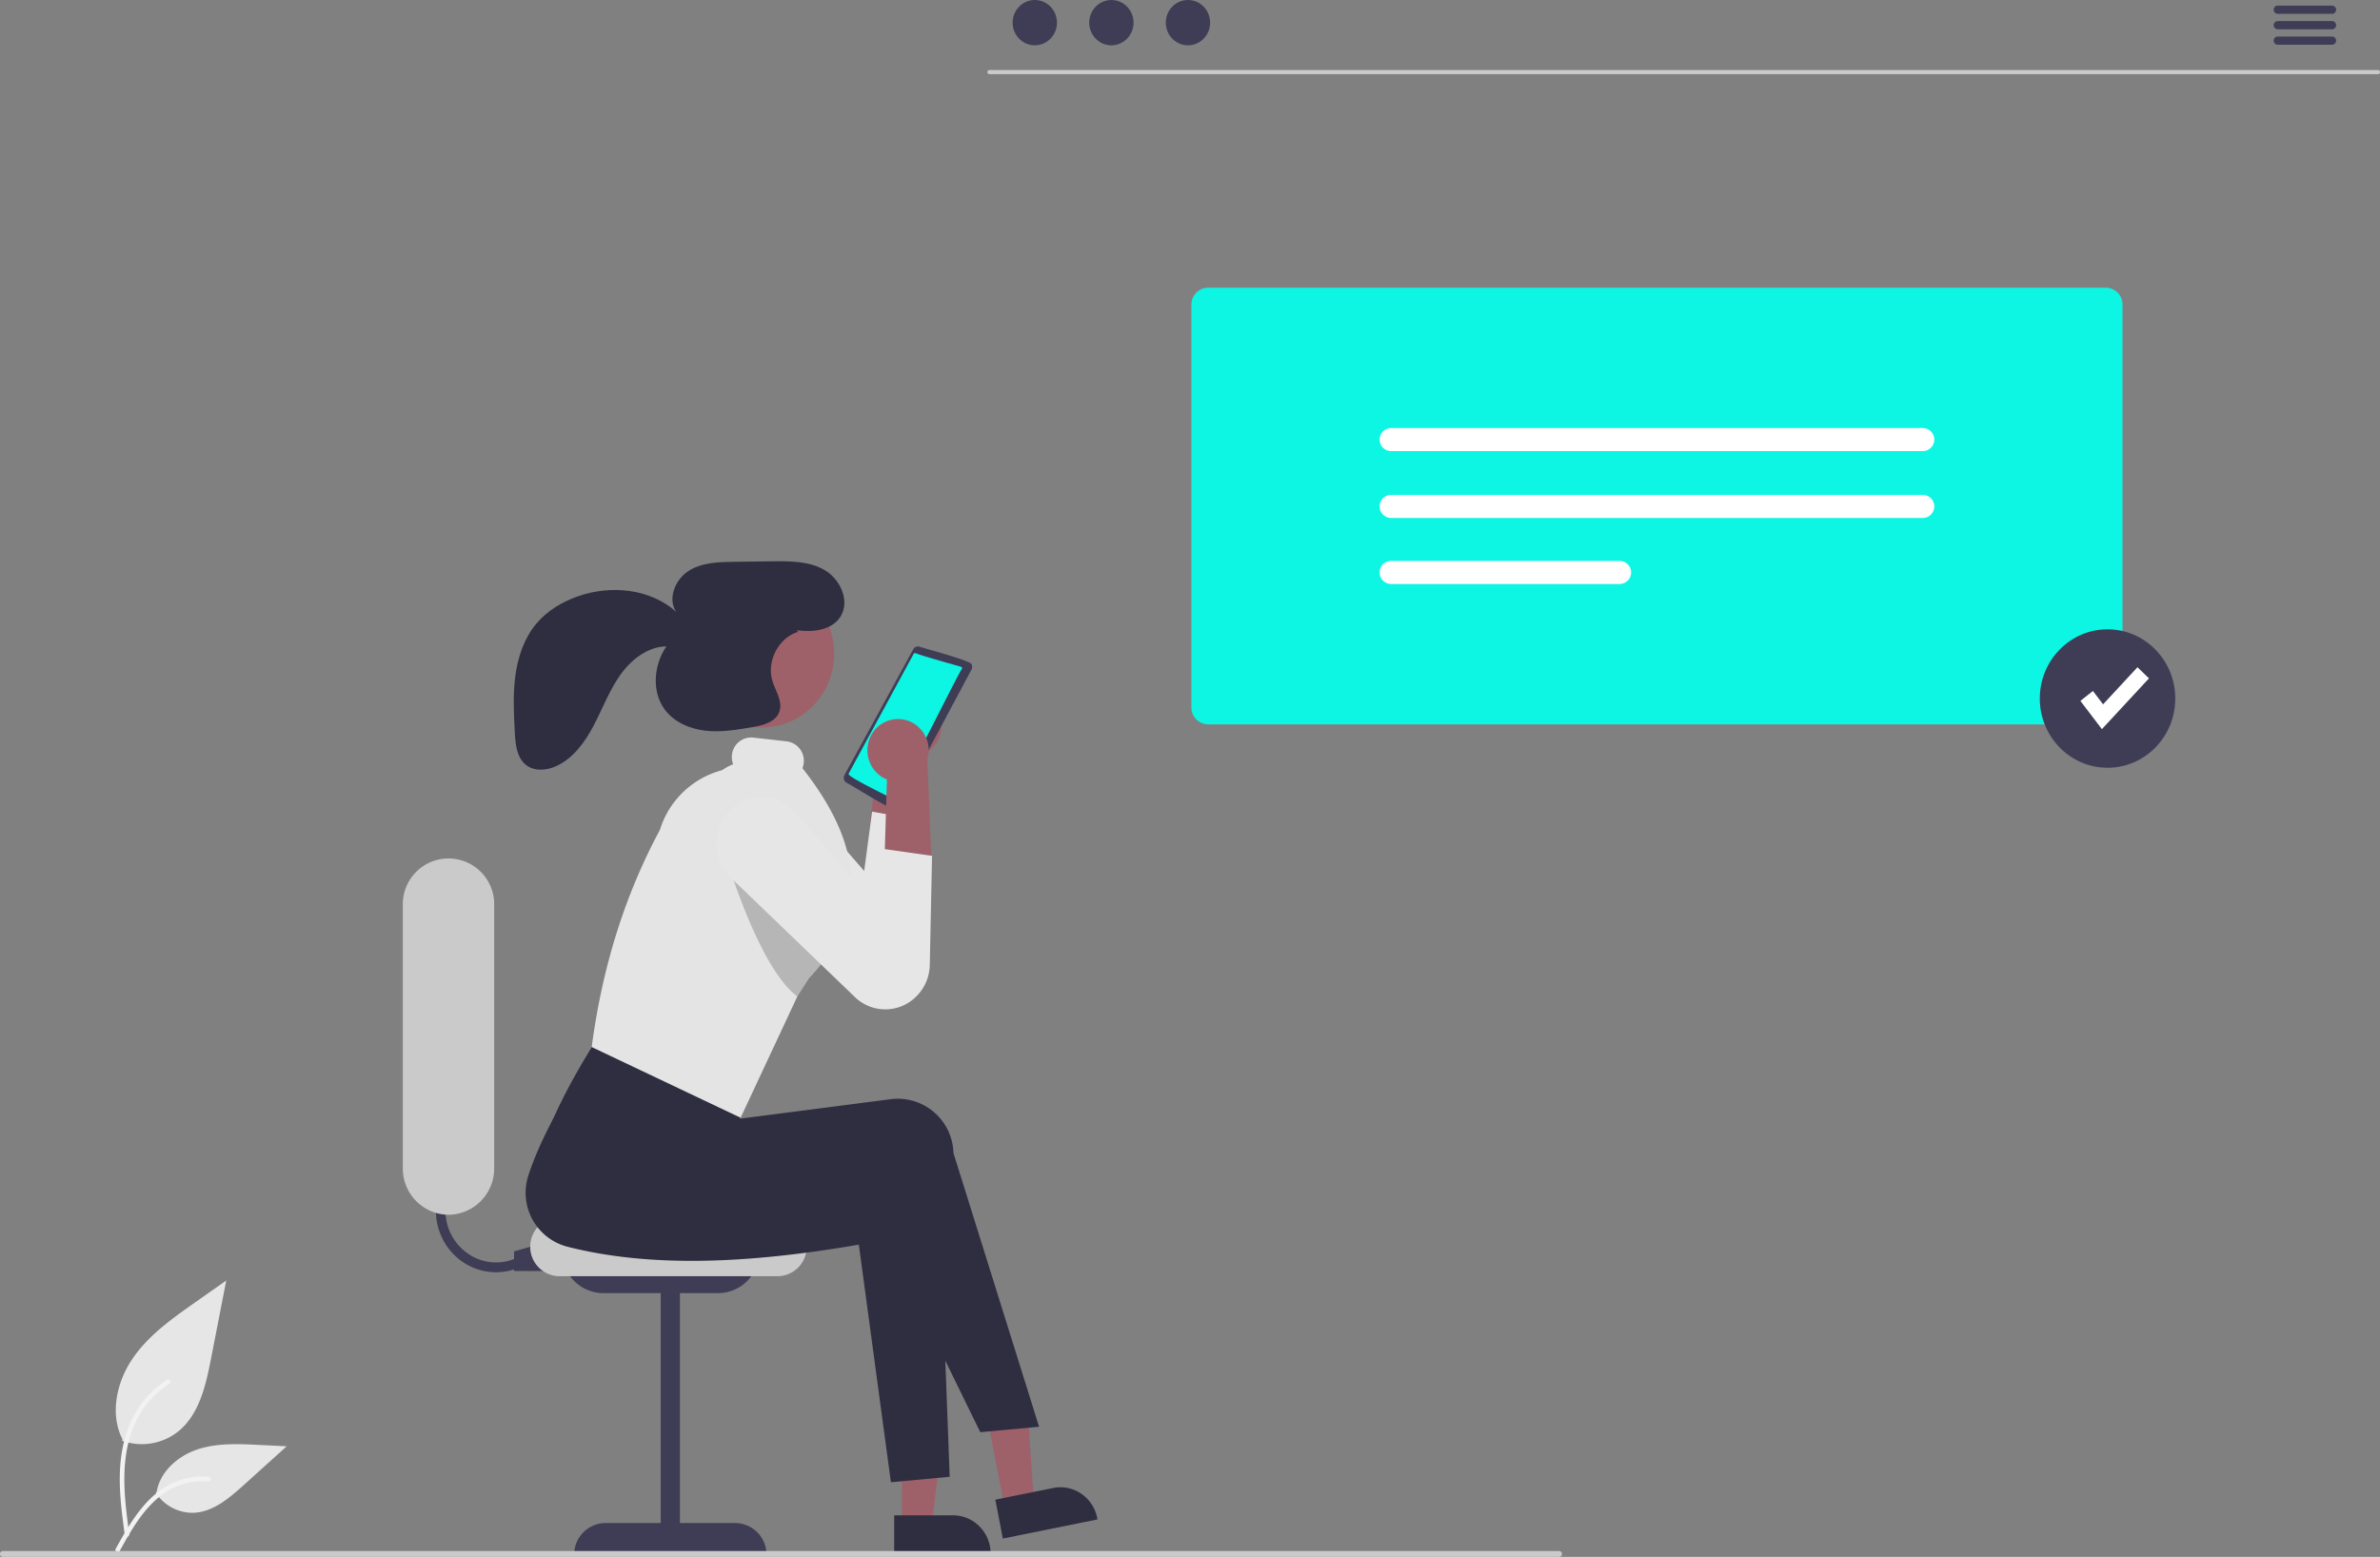 <svg xmlns="http://www.w3.org/2000/svg" data-name="Layer 1" width="984.05" height="643.915" viewBox="0 0 984.05 643.915" xmlns:xlink="http://www.w3.org/1999/xlink"><rect x="0" y="0" width="984.05" height="643.915" fill="#808080" stroke="none"/><path d="M158.446,723.914a24.176,24.176,0,0,0,23.753-4.277c8.32-7.138,10.928-18.899,13.05-29.788q3.139-16.105,6.278-32.209l-13.143,9.251c-9.451,6.653-19.116,13.519-25.66,23.156s-9.401,22.791-4.143,33.218" transform="translate(-107.975 -128.042)" fill="#e6e6e6"/><path d="M159.569,762.91c-1.33-9.905-2.698-19.938-1.765-29.949.829-8.891,3.482-17.576,8.884-24.696a40.516,40.516,0,0,1,10.31-9.551c1.031-.665,1.98,1.005.953,1.668a38.871,38.871,0,0,0-15.112,18.64c-3.29,8.555-3.818,17.88-3.251,26.968.343,5.496,1.07,10.955,1.802,16.408a1.004,1.004,0,0,1-.66,1.188.948.948,0,0,1-1.162-.674Z" transform="translate(-107.975 -128.042)" fill="#f2f2f2"/><path d="M172.382,745.383a17.994,17.994,0,0,0,15.777,8.324c7.986-.388,14.645-6.086,20.638-11.496l17.728-16.001-11.733-.574c-8.438-.413-17.093-.798-25.13,1.862s-15.448,9.062-16.918,17.566" transform="translate(-107.975 -128.042)" fill="#e6e6e6"/><path d="M155.81,768.604c6.403-11.581,13.829-24.453,27.099-28.567a29.613,29.613,0,0,1,11.398-1.203c1.21.107.908,2.014-.3,1.907a27.633,27.633,0,0,0-18.19,4.92c-5.129,3.569-9.122,8.53-12.502,13.792-2.07,3.223-3.925,6.582-5.78,9.938-.593,1.072-2.325.298-1.726-.786Z" transform="translate(-107.975 -128.042)" fill="#f2f2f2"/><path d="M495.949,422.448a13.084,13.084,0,0,1-5.793,17.332,12.535,12.535,0,0,1-1.933.761l-2.167,45.7-18.773-14.035,4.936-41.246a13.036,13.036,0,0,1,6.776-14.435A12.545,12.545,0,0,1,495.949,422.448Z" transform="translate(-107.975 -128.042)" fill="#9e616a"/><polygon points="415.412 623.676 427.548 621.225 424.075 572.205 406.163 575.822 415.412 623.676" fill="#9e616a"/><path d="M519.509,748.293l23.9-4.827.001-0a15.152,15.152,0,0,1,11.651,2.386,15.788,15.788,0,0,1,6.589,10.109l.098.506-39.132,7.904Z" transform="translate(-107.975 -128.042)" fill="#2f2e41"/><polygon points="372.864 630.858 385.235 630.858 391.12 582.079 372.862 582.079 372.864 630.858" fill="#9e616a"/><path d="M477.684,754.772l24.362-.001h.001a15.256,15.256,0,0,1,10.978,4.648,15.947,15.947,0,0,1,4.548,11.223v.516l-39.888.002Z" transform="translate(-107.975 -128.042)" fill="#2f2e41"/><path d="M313.066,654.233c-13.732-.007-24.858-11.392-24.851-25.43a25.907,25.907,0,0,1,1.954-9.865l3.662,1.584a21.53,21.53,0,0,0,11.137,27.97,20.467,20.467,0,0,0,15.841.16l1.476,3.775A24.261,24.261,0,0,1,313.066,654.233Z" transform="translate(-107.975 -128.042)" fill="#3f3d56"/><polygon points="243.362 525.682 212.546 525.682 212.546 517.553 237.397 510.439 243.362 525.682" fill="#3f3d56"/><path d="M340.402,645.595h81.512a17.09,17.09,0,0,1-16.899,17.275H357.301a17.09,17.09,0,0,1-16.899-17.275Z" transform="translate(-107.975 -128.042)" fill="#3f3d56"/><path d="M429.6,655.873H339.141a12.197,12.197,0,0,1,0-24.389h90.458a12.197,12.197,0,0,1,0,24.389Z" transform="translate(-107.975 -128.042)" fill="#cacaca"/><path d="M488.013,467.248l-.173,8.212-.767,36.889A18.574,18.574,0,0,1,468.308,530.75a18.174,18.174,0,0,1-12.06-4.953L404.831,476.345a19.409,19.409,0,0,1,1.301-29.402,18.48,18.48,0,0,1,25.196,2.257l33.957,39.059,3.262-24.545Z" transform="translate(-107.975 -128.042)" fill="#e6e6e6"/><path d="M500.64,738.828l-24.308,2.259-13.259-98.27c-43.706,7.517-84.938,9.925-120.602.832a23.053,23.053,0,0,1-16.486-27.849q.208-.866.482-1.713c4.268-13.023,11.788-26.978,20.591-41.302L405.618,594.247l2.21,9.036,62.462-8.083a23.032,23.032,0,0,1,25.623,20.308q.126,1.017.165,2.042Z" transform="translate(-107.975 -128.042)" fill="#2f2e41"/><path d="M537.596,718.133l-24.308,2.259-44.075-90.14c-43.706,7.517-84.938,9.925-120.602.832a23.053,23.053,0,0,1-16.486-27.849q.208-.866.482-1.713c4.268-13.023,11.788-26.978,20.591-41.302l67.952,5.718-7.182,24.78,62.462-8.083a23.032,23.032,0,0,1,25.623,20.308q.126,1.017.165,2.042Z" transform="translate(-107.975 -128.042)" fill="#2f2e41"/><ellipse cx="315.087" cy="270.382" rx="29.833" ry="30.497" fill="#9e616a"/><path d="M457.129,448.606a2.393,2.393,0,0,0,.878,3.204c.798.099,19.544,12.189,20.079,10.805a2.313,2.313,0,0,0,1.392-1.138l30.17-56.474a2.398,2.398,0,0,0,.109-2.029c.834-1.455-20.797-7.036-21.535-7.473a2.273,2.273,0,0,0-2.673,1.11Z" transform="translate(-107.975 -128.042)" fill="#3f3d56"/><path d="M505.315,403.813s-18.105-5.097-17.8-5.314c-.491-.02-1.479-.728-1.794.001l-26.872,49.528c-1.155,1.08,17.839,9.899,17.999,10.423,1.5.944,28.029-53.434,28.847-53.713a.652.652,0,0,0-.255-.873A.623.623,0,0,0,505.315,403.813Z" transform="translate(-107.975 -128.042)" fill="#0df5e3"/><path d="M439.759,445.748a8.271,8.271,0,0,0,.524-2.121,8.089,8.089,0,0,0-7.036-8.969l-13.87-1.557a7.996,7.996,0,0,0-8.773,7.193,8.238,8.238,0,0,0,1.238,5.316,36.628,36.628,0,0,0-31.015,25.661c-13.703,25.468-23.567,54.925-28.208,89.817l61.574,29.24,23.451-50.16,4.719-7.405c.919-.978,1.798-1.953,2.63-2.947a65.248,65.248,0,0,0,11.526-18.556,48.727,48.727,0,0,0,3.364-15.24C460.821,479.298,452.978,462.539,439.759,445.748Z" transform="translate(-107.975 -128.042)" fill="#e4e4e4"/><path d="M456.518,511.26a65.257,65.257,0,0,1-11.526,18.557c-.832.993-1.711,1.969-2.63,2.947l-4.719,7.405c-17.396-13.039-31.491-64.381-31.491-64.381l19.628-3.818Z" transform="translate(-107.975 -128.042)" opacity="0.2" style="isolation:isolate"/><path d="M468.401,431.771A13.115,13.115,0,0,0,472.83,449.518a12.584,12.584,0,0,0,1.867.916l-1.389,45.731,19.804-12.467-1.717-41.516a13.078,13.078,0,0,0-5.633-14.94A12.516,12.516,0,0,0,468.401,431.771Z" transform="translate(-107.975 -128.042)" fill="#9e616a"/><path d="M471.567,478.903l21.778,3.097L492.409,527.1a18.87,18.87,0,0,1-9.225,15.903h0a18.081,18.081,0,0,1-21.597-2.452l-51.417-49.456a19.495,19.495,0,0,1-1.437-26.77h0a18.489,18.489,0,0,1,26.489-1.814,18.969,18.969,0,0,1,1.448,1.442l33.951,39.057Z" transform="translate(-107.975 -128.042)" fill="#e6e6e6"/><path d="M293.415,630.468a19.123,19.123,0,0,1-18.887-19.308V502.426a18.892,18.892,0,1,1,37.774,0V611.16A19.122,19.122,0,0,1,293.415,630.468Z" transform="translate(-107.975 -128.042)" fill="#cacaca"/><path d="M411.974,757.949H389.11V658.413h-7.952v99.535H358.295a13.069,13.069,0,0,0-12.923,13.211v0h79.524v-0A13.069,13.069,0,0,0,411.974,757.949Z" transform="translate(-107.975 -128.042)" fill="#3f3d56"/><path d="M449.007,363.864c-6.374-3.75-14.133-3.759-21.487-3.665q-7.992.102-15.984.204c-6.467.082-13.294.266-18.804,3.73s-8.848,11.446-5.21,16.914c-10.818-9.61-27.021-11.128-40.581-6.387-6.636,2.32-12.916,6.085-17.424,11.578-4.896,5.967-7.445,13.65-8.47,21.368-1.025,7.718-.624,15.55-.223,23.328.253,4.891.807,10.406,4.571,13.435,3.473,2.794,8.562,2.372,12.596.526,7.033-3.221,11.895-9.97,15.53-16.917,3.635-6.947,6.406-14.417,10.931-20.794,4.526-6.377,11.353-11.71,19.06-11.802-5.24,7.601-6.197,18.647-.72,26.072,3.939,5.339,10.51,8.111,17.015,8.815,6.504.704,13.051-.415,19.5-1.53,4.367-.755,9.503-2.142,10.948-6.422,1.417-4.197-1.622-8.435-2.922-12.671-2.509-8.175,2.639-17.947,10.697-20.304l-.657-.648c6.673.951,14.665.069,18.217-5.783C459.47,376.52,455.381,367.615,449.007,363.864Z" transform="translate(-107.975 -128.042)" fill="#2f2e41"/><path d="M1091.192,158.708H517.073a.852.852,0,0,1,0-1.704h574.118a.852.852,0,0,1,0,1.704Z" transform="translate(-107.975 -128.042)" fill="#cacaca"/><ellipse cx="427.854" cy="9.37" rx="9.166" ry="9.37" fill="#3f3d56"/><ellipse cx="459.518" cy="9.37" rx="9.166" ry="9.37" fill="#3f3d56"/><ellipse cx="491.182" cy="9.37" rx="9.166" ry="9.37" fill="#3f3d56"/><path d="M1072.22,133.774h-22.498a1.704,1.704,0,0,1,0-3.407h22.498a1.704,1.704,0,0,1,0,3.407Z" transform="translate(-107.975 -128.042)" fill="#3f3d56"/><path d="M1072.22,140.163h-22.498a1.704,1.704,0,0,1,0-3.407h22.498a1.704,1.704,0,0,1,0,3.407Z" transform="translate(-107.975 -128.042)" fill="#3f3d56"/><path d="M1072.22,146.551h-22.498a1.704,1.704,0,0,1,0-3.407h22.498a1.704,1.704,0,0,1,0,3.407Z" transform="translate(-107.975 -128.042)" fill="#3f3d56"/><path d="M978.689,427.633H607.45a6.961,6.961,0,0,1-6.875-7.028V254.055a6.961,6.961,0,0,1,6.875-7.028H978.689a6.961,6.961,0,0,1,6.875,7.028V420.605A6.961,6.961,0,0,1,978.689,427.633Z" transform="translate(-107.975 -128.042)" fill="#0df5e3"/><path d="M683.053,305.079a4.773,4.773,0,0,0,0,9.543h220.033a4.773,4.773,0,0,0,0-9.543Z" transform="translate(-107.975 -128.042)" fill="#fff"/><path d="M683.053,332.726a4.773,4.773,0,0,0,0,9.543h220.033a4.773,4.773,0,0,0,0-9.543Z" transform="translate(-107.975 -128.042)" fill="#fff"/><path d="M683.053,360.038a4.773,4.773,0,0,0,0,9.543H777.734a4.773,4.773,0,0,0,0-9.543H683.053Z" transform="translate(-107.975 -128.042)" fill="#fff"/><ellipse cx="871.398" cy="288.909" rx="28.004" ry="28.628" fill="#3f3d56"/><polygon points="869.063 301.568 860.175 289.885 865.344 285.775 869.552 291.306 883.769 275.965 888.524 280.569 869.063 301.568" fill="#fff"/><path d="M752.6,771.958H109.158a1.21,1.21,0,0,1,0-2.42H752.6a1.21,1.21,0,0,1,0,2.42Z" transform="translate(-107.975 -128.042)" fill="#cacaca"/></svg>